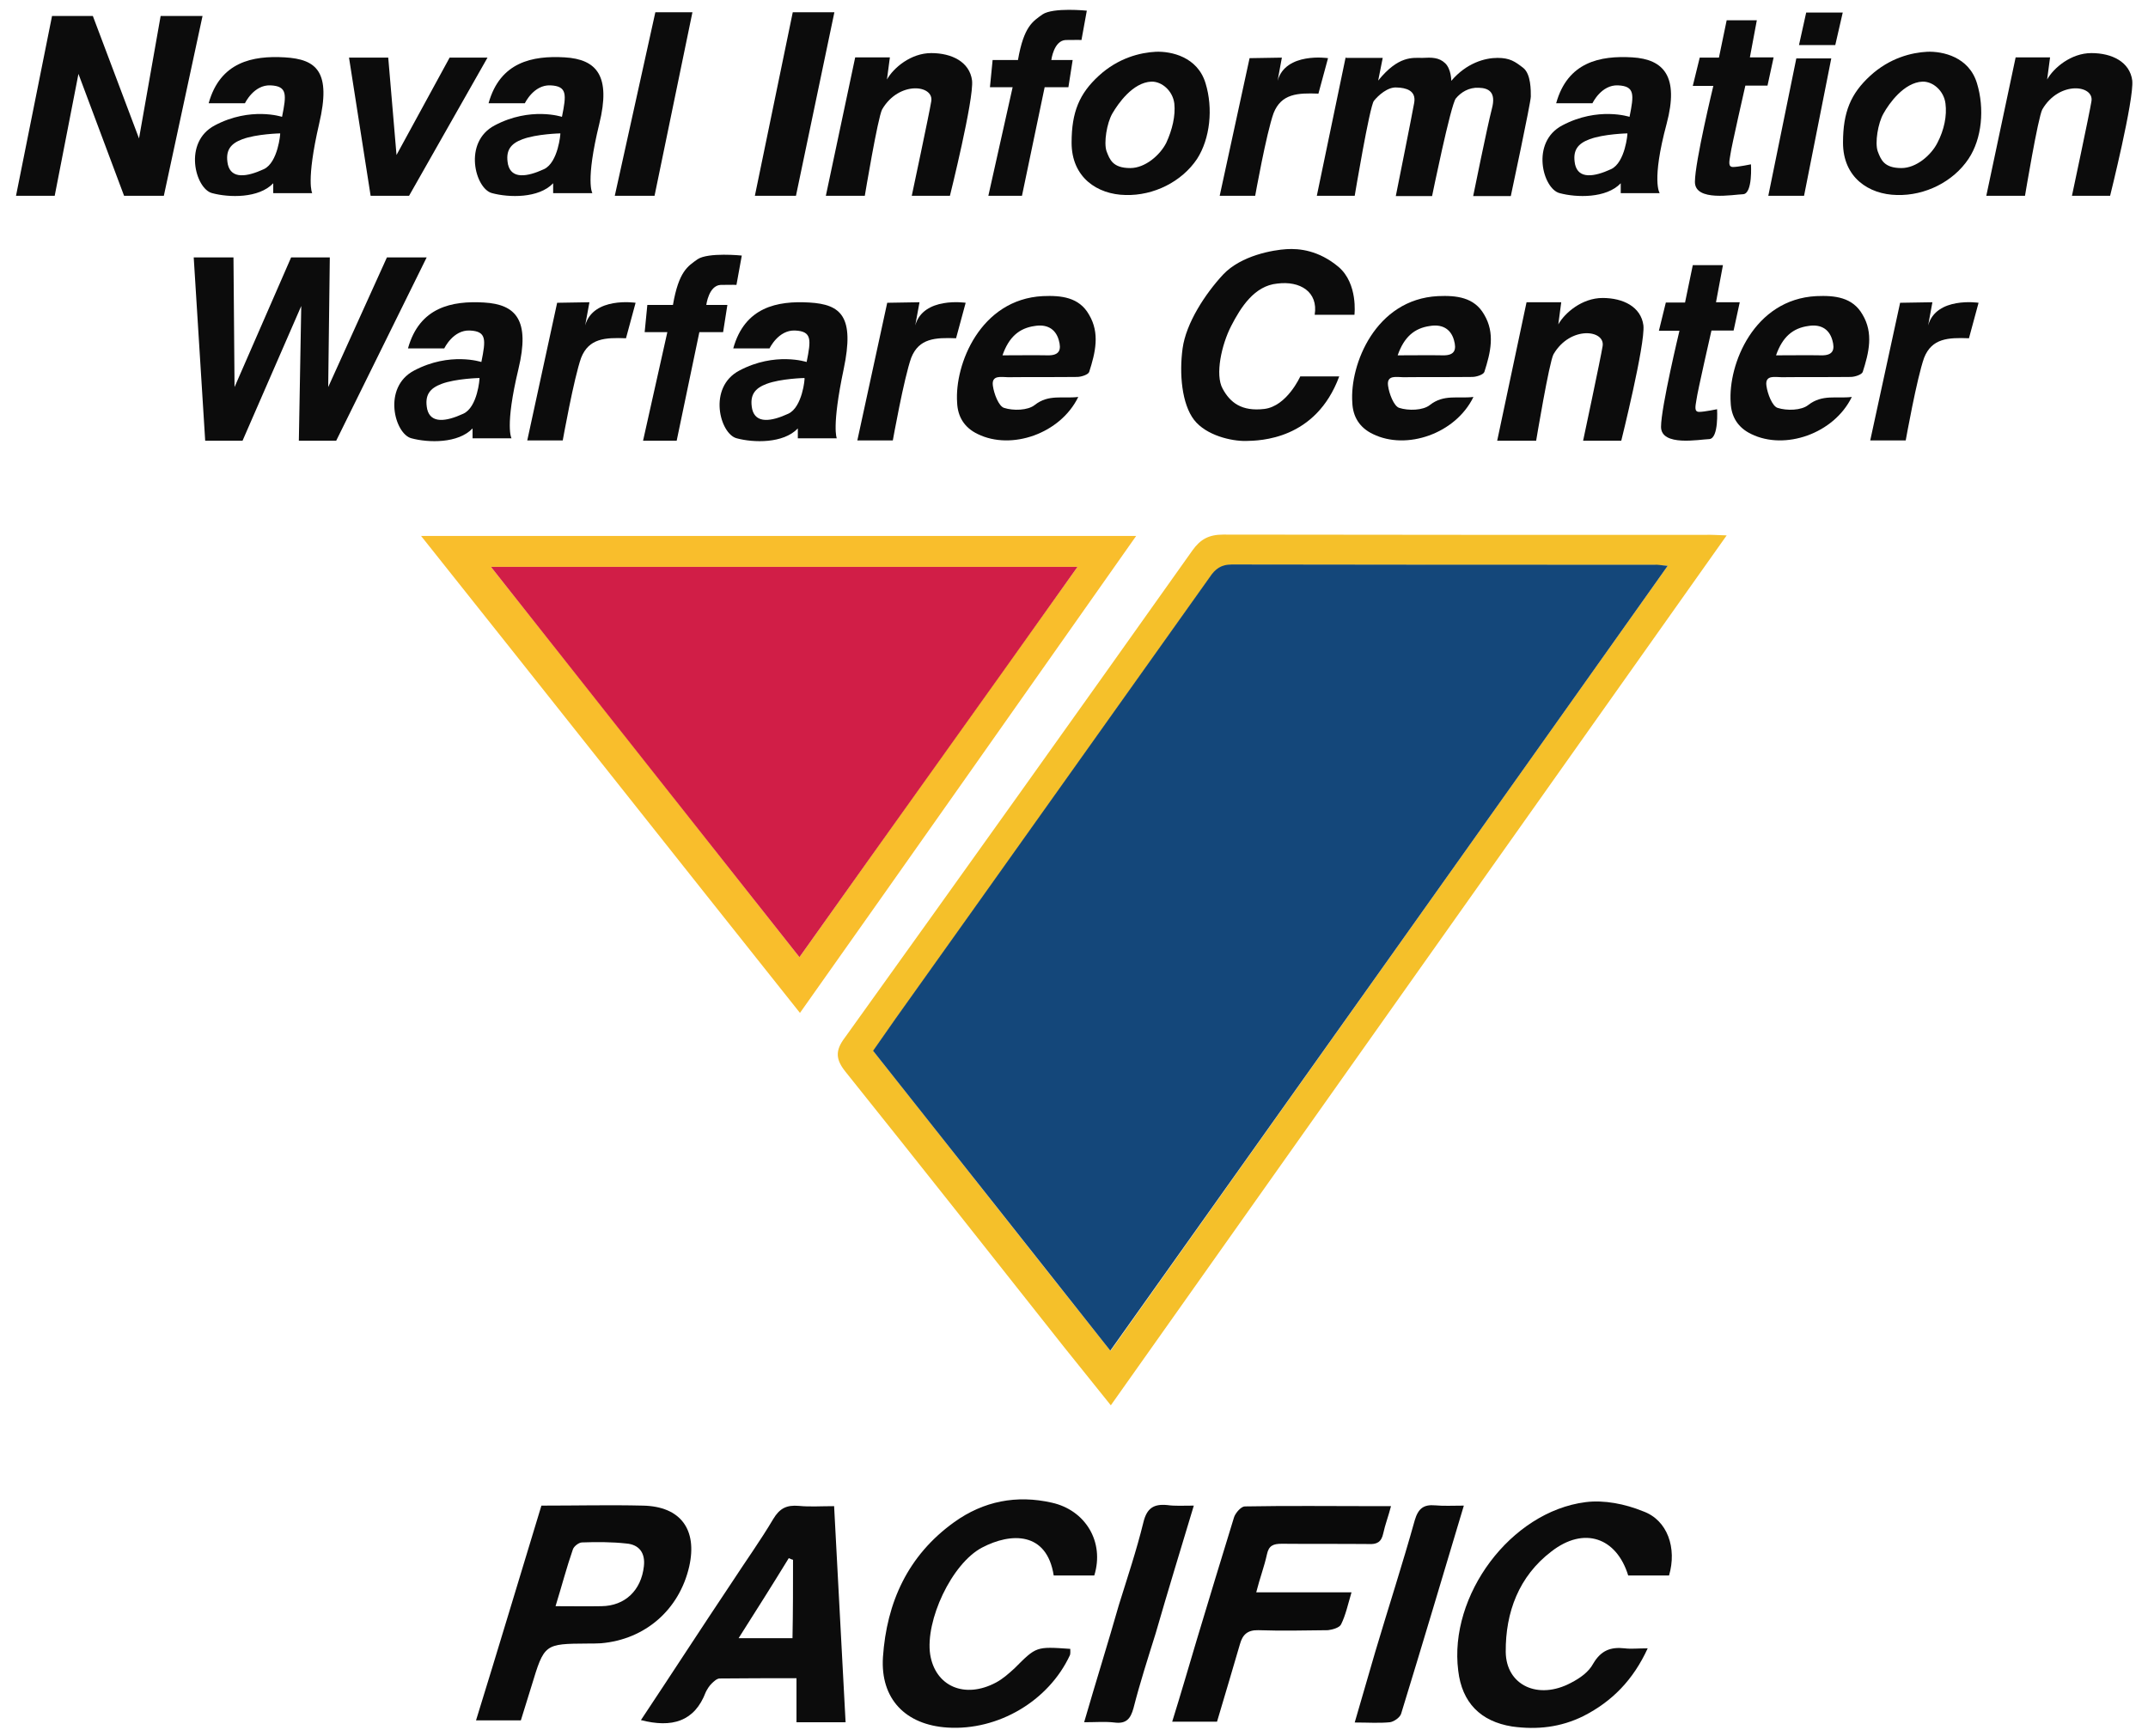 <?xml version="1.0" encoding="utf-8"?>
<!-- Generator: Adobe Illustrator 22.1.0, SVG Export Plug-In . SVG Version: 6.00 Build 0)  -->
<svg version="1.1" id="Layer_1" xmlns="http://www.w3.org/2000/svg" xmlns:xlink="http://www.w3.org/1999/xlink" x="0px" y="0px"
	 viewBox="0 0 805 650.9" style="enable-background:new 0 0 805 650.9;" xml:space="preserve">
<style type="text/css">
	.st0{fill:#0C0C0C;}
	.st1{fill:#0B0B0B;}
	.st2{fill:#0A0A0A;}
	.st3{fill:#F5C02A;}
	.st4{fill:#F9BE2C;}
	.st5{fill:#14477A;}
	.st6{fill:#D11E47;}
</style>
<g>
	<g>
		<path class="st0" d="M240.2,644.8c11.5-17.3,22.7-34.6,34-51.5c5.2-8,10.8-15.8,15.6-23.9c2.4-4,5-5.3,9.6-4.9
			c4,0.4,8.3,0.1,13.2,0.1c1.4,27.2,2.9,53.9,4.3,81c-6.3,0-11.9,0-18.4,0c0-5.3,0-10.5,0-16.5c-10,0-19.5,0-28.8,0.1
			c-1,0-2.2,1.1-3,1.9c-0.9,0.9-1.6,2-2.2,3.2C260.3,645.4,251.8,647.8,240.2,644.8z M297.2,584.7c-0.6-0.1-1-0.4-1.6-0.6
			c-6,9.8-12.2,19.6-18.8,30c7.6,0,14.1,0,20.2,0C297.2,604.1,297.2,594.5,297.2,584.7z"/>
		<path class="st0" d="M625.5,590.6c-5,0-10.2,0-15.3,0c-4.4-14.3-16.6-18.5-28.8-9c-12.2,9.3-17.2,22.8-17.1,37.6
			c0.1,12.6,12.2,18.2,24.5,11.6c3.3-1.7,6.6-4,8.3-7.2c2.9-4.9,6.5-6.3,11.8-5.7c2.4,0.3,4.9,0,8.6,0
			c-5.4,11.8-13.3,19.9-24.1,25.4c-8.5,4.2-17.3,5.2-26.7,3.9c-11.9-1.9-18.8-9-20.2-20.9c-3.6-28.2,19.6-59.6,47.7-63.2
			c7-0.9,14.9,0.7,21.5,3.4C625,569.8,628.5,580.4,625.5,590.6z"/>
		<path class="st0" d="M410.1,590.6c-5,0-10.2,0-15.2,0c-2.6-16.6-16.1-16.1-26.8-10.5c-11.5,6-21.4,27.5-19.5,40.1
			c1.9,11.9,12.9,16.8,24.7,10.5c2.6-1.4,4.7-3.3,6.9-5.3c8.2-8.2,8-8.2,20.9-7.3c0,0.7,0.1,1.6-0.1,2.3c-8,17.3-27,28.4-45.9,27.2
			c-15.8-1-25.2-10.8-24.2-26.4c1.4-20.5,9.3-38.1,26.7-50.6c11-7.9,23.4-10.3,36.6-7.3C406.8,566.1,414,578,410.1,590.6z"/>
		<path class="st1" d="M202.9,564.4c13.2,0,25.8-0.3,38.1,0c14.1,0.3,20.4,9,17.3,22.8c-3.7,16.2-16.5,27.4-33.1,28.8
			c-1.7,0.1-3.3,0.1-4.9,0.1c-16.3,0.1-16.3,0.1-21.1,15.9c-1.3,4.3-2.7,8.7-4,12.9c-5.6,0-10.9,0-16.8,0
			C186.7,618.1,194.7,591.3,202.9,564.4z M208.2,602.1c6.2,0,11.8,0.1,17.2,0c8.9-0.1,14.9-6,15.9-14.9c0.6-5-1.7-8.2-6.6-8.6
			c-5.4-0.6-11.2-0.6-16.6-0.4c-1.1,0-3,1.4-3.4,2.6C212.4,587.4,210.6,594.3,208.2,602.1z"/>
		<path class="st2" d="M456.1,645.4c-5.4,0-10.6,0-16.8,0c3.3-10.6,6.2-20.6,9.3-31c4.6-15.2,9.2-30.5,13.9-45.7c0.6-1.7,2.7-4,4-4
			c16.2-0.3,32.4-0.1,48.6-0.1c1.9,0,3.7,0,6.2,0c-1,3.9-2.2,6.9-2.9,10.2c-0.7,3.3-2.4,4.2-5.6,4c-10.9-0.1-21.5,0-32.4-0.1
			c-3.3,0-4.9,0.7-5.6,4c-1,4.6-2.7,9-4,14.2c12,0,23.4,0,35.7,0c-1.3,4.4-2.2,8.6-3.9,12c-0.6,1.3-3.3,2-4.9,2.2
			c-8.7,0.1-17.5,0.3-26.1,0c-4-0.1-5.9,1.6-6.9,5.2C462,625.7,459.1,635.2,456.1,645.4z"/>
		<path class="st1" d="M548.6,564.4c-8,26.7-15.6,52.3-23.5,78c-0.4,1.4-2.7,3-4.2,3.2c-4,0.4-8.2,0.1-13.2,0.1
			c2.7-9.3,5.2-17.9,7.7-26.5c4.9-16.5,10.2-32.8,14.8-49.3c1.3-4.4,3.3-6,7.7-5.6C541.1,564.6,544.3,564.4,548.6,564.4z"/>
		<path class="st1" d="M447.4,564.4c-5,16.6-9.8,32.3-14.3,47.9c-2.9,9.3-5.9,18.6-8.3,28c-1.1,4-2.7,6-7.2,5.4
			c-3.4-0.4-6.9-0.1-11.3-0.1c4.4-15.2,8.9-29.5,13-43.9c3.2-10.3,6.6-20.4,9.2-31c1.3-5.4,3.9-7,9-6.5
			C440.3,564.6,443.2,564.4,447.4,564.4z"/>
	</g>
	<g>
		<path class="st3" d="M647.1,200.7C569.8,309.8,493.3,418,416.3,526.8C410,519,404.4,512,398.8,505c-27.2-34.4-54.5-69-81.9-103.2
			c-3.7-4.6-4-7.9-0.3-12.8c43.6-60.8,87-121.6,130.3-182.7c3-4.2,6.2-5.9,11.5-5.9c60.2,0.1,120.4,0.1,180.7,0.1
			C641.2,200.4,643.4,200.6,647.1,200.7z M625,212.1c-2.6-0.1-3.9-0.3-5-0.3c-52.8,0-105.5,0-158.3-0.1c-4.2,0-6.2,1.9-8.2,4.7
			c-39.1,55.1-78.3,110.3-117.6,165.3c-2.9,4.2-5.7,8.2-8.6,12.3c29.7,37.4,58.9,74.7,88.9,112.4C485.9,408.1,555.2,310.6,625,212.1
			z"/>
		<path class="st4" d="M299.8,379.7c-47.6-59.8-94.3-118.9-142-178.8c89.8,0,178.2,0,268,0C383.7,260.7,342.1,319.9,299.8,379.7z
			 M403.8,212.5c-73.6,0-146.3,0-219.8,0c38.9,49,76.9,97.2,115.6,146.3C334.4,309.7,368.9,261.2,403.8,212.5z"/>
		<path class="st5" d="M625,212.1c-69.8,98.5-139.1,196-208.9,294.2c-29.8-37.7-59.1-74.8-88.9-112.4c2.9-4.2,5.7-8.2,8.6-12.3
			c39.3-55.1,78.3-110.1,117.6-165.3c2-3,4.2-4.7,8.2-4.7c52.8,0.1,105.5,0.1,158.3,0.1C621.2,211.6,622.4,211.9,625,212.1z"/>
		<path class="st6" d="M403.8,212.5c-34.7,48.9-69.3,97.1-104.2,146.3c-38.7-48.9-76.7-97.1-115.6-146.3
			C257.7,212.5,330.2,212.5,403.8,212.5z"/>
	</g>
	<g>
		<polygon class="st0" points="6,73.4 19.5,6 34.8,6 52.1,51.9 60.2,6 75.9,6 61.4,73.4 46.5,73.4 29.4,27.7 20.5,73.4 		"/>
		<path class="st0" d="M106.7,21.5c-12-0.7-24.2,1.7-28.5,17.2h13.6c0,0,3.3-7,9.6-6.7c6.3,0.3,6,3.4,4.3,11.8
			c0,0-11.8-3.9-25.2,3.2c-12,6.3-7.3,23.8-1,25.4c6.3,1.7,17.5,2,22.9-3.7v3.7H117c0,0-2.4-4.3,2.6-26
			C124.2,26.9,118.7,22.2,106.7,21.5z M98.9,63.4c-6.5,3-12.2,3.7-13.5-1.7c-1.1-5.4,1.1-7.9,5.4-9.5c5.3-2,14.2-2.2,14.2-2.2
			C105.1,50,104.2,60.9,98.9,63.4z"/>
		<polygon class="st0" points="130.8,21.6 145.5,21.6 148.6,58.1 168.5,21.6 182.7,21.6 153.3,73.4 138.9,73.4 		"/>
		<polygon class="st0" points="230.4,73.4 245.3,73.4 259.5,4.6 245.6,4.6 		"/>
		<polygon class="st0" points="297.1,4.6 312.7,4.6 298.3,73.4 282.9,73.4 		"/>
		<path class="st0" d="M320.5,21.5l-11,51.9h14.6c0,0,4.9-29.5,6.5-32.4c6.3-10.8,19.5-9.2,18.4-3c-0.7,4.4-7.3,35.4-7.3,35.4h14.3
			c0,0,9-36.1,8.3-43.2c-0.9-7-7.6-10.3-15.3-10.3s-14.2,5.6-16.6,9.9l1.1-8.3H320.5z"/>
		<path class="st0" d="M370.4,73.4H383l8.5-40.7h8.9l1.6-10.2H394c0,0,0.9-7.3,5.4-7.5c4.6-0.1,5.9,0,5.9,0l2-11
			c0,0-12.6-1.3-16.6,1.4c-3.6,2.6-7,4.4-9.2,17.1H372l-1,10.2h8.5L370.4,73.4z"/>
		<path class="st0" d="M451.8,31.2c-3-9.9-12.8-12-18.6-11.8c-5.9,0.3-14.1,2.3-21.4,9c-7.3,6.7-10.2,13.6-10.2,25.1
			c0,13,9.6,19.4,20.2,19.6c10.6,0.3,21.1-5,26.8-13.5C453.5,52,454.7,40.7,451.8,31.2z M437.1,53.5c-2.3,4.6-7.9,9.5-13.5,9.5
			c-6.6,0-7.7-3.2-8.9-6.3c-1.1-3.2,0.1-10.6,2.2-14.2s7.6-11.6,14.6-11.9c3.9-0.1,8,3.4,8.6,8.2C440.6,43.4,439.3,48.7,437.1,53.5z
			"/>
		<path class="st0" d="M468.3,21.8l-11.2,51.6h13.3c0,0,4.2-23.5,6.9-31c2.9-7.3,9-7.6,16.8-7.3l3.6-13.3c0,0-15.9-2.4-18.9,8.5
			l1.6-8.7L468.3,21.8z"/>
		<path class="st0" d="M504.3,21.5l-10.8,51.9h14.2c0,0,5.6-33.6,7.2-35.6s5.2-5.3,8.6-5c3.4,0.1,7.3,1.1,6.5,5.7s-6.9,35-6.9,35
			h13.6c0,0,7-34.3,8.9-36.6s4.9-4.2,8.6-4c3.7,0.1,6.6,1.6,4.9,7.9c-1.7,6.5-7,32.7-7,32.7h14.1c0,0,7.5-35.1,7.5-37.3
			c0-2.2,0.1-8.5-2.9-10.8c-3-2.3-4.9-3.7-9.6-3.7s-11.6,1.9-17.3,8.6c0,0,0-4.4-2.3-6.6c-2.3-2.2-5-2.2-8.6-2
			c-3.6,0-8.9-0.9-16.5,8.5l1.7-8.5h-13.8V21.5z"/>
		<path class="st0" d="M740.9,31.2c-3-9.9-12.8-12-18.6-11.8c-5.9,0.3-14.1,2.3-21.4,9c-7.3,6.7-10.2,13.6-10.2,25.1
			c0,13,9.6,19.4,20.2,19.6c10.6,0.3,21.1-5,26.8-13.5C742.8,52,743.8,40.7,740.9,31.2z M726.1,53.5c-2.3,4.6-7.9,9.5-13.5,9.5
			c-6.6,0-7.7-3.2-8.9-6.3c-1.1-3.2,0.1-10.6,2.2-14.2c2-3.6,7.6-11.6,14.6-11.9c3.9-0.1,8,3.4,8.6,8.2
			C729.7,43.4,728.6,48.7,726.1,53.5z"/>
		<g>
			<polygon class="st0" points="676.9,4.7 674.2,16.9 687.8,16.9 690.6,4.7 			"/>
			<polygon class="st0" points="673.2,21.9 686.3,21.9 676.1,73.4 662.7,73.4 			"/>
		</g>
		<polygon class="st0" points="72.6,96.5 76.9,165.2 90.9,165.2 112.9,114.7 112,165.2 126,165.2 159.9,96.5 145,96.5 123,145.1 
			123.6,96.5 109.1,96.5 87.9,145.1 87.5,96.5 		"/>
		<path class="st0" d="M404.1,148.8c-6.7,13.8-25.1,20.1-37.7,13.9c-5-2.4-7.5-6.5-7.7-11.8c-1-14.3,8.7-38.7,32.1-39.9
			c6.9-0.3,13.6,0.4,17.3,6.9c4.2,7,2.4,14.3,0.1,21.5c-0.3,1-2.9,1.9-4.6,1.9c-8.6,0.1-17.3,0-25.8,0.1c-2.4,0-6.3-1-5.7,3.2
			c0.4,3,2.2,7.7,4.2,8.3c3.4,1.1,8.9,1,11.5-1.1C393,147.7,398.3,149.5,404.1,148.8z M375.7,133.2c6.5,0,11.8-0.1,16.9,0
			c4.6,0.1,5.2-2.2,4.2-5.7c-1.3-4.6-4.9-6-9-5.3C382,123,378.1,126.3,375.7,133.2z"/>
		<path class="st0" d="M552.2,148.8c-6.7,13.8-25.1,20.1-37.7,13.9c-5-2.4-7.5-6.5-7.7-11.8c-1-14.3,8.7-38.7,32.1-39.9
			c6.9-0.3,13.6,0.4,17.3,6.9c4.2,7,2.4,14.3,0.1,21.5c-0.3,1-2.9,1.9-4.6,1.9c-8.6,0.1-17.3,0-25.8,0.1c-2.4,0-6.3-1-5.7,3.2
			c0.4,3,2.2,7.7,4.2,8.3c3.4,1.1,8.9,1,11.5-1.1C541.1,147.7,546.5,149.5,552.2,148.8z M523.8,133.2c6.5,0,11.8-0.1,16.9,0
			c4.6,0.1,5.2-2.2,4.2-5.7c-1.3-4.6-4.9-6-9-5.3C530.1,123,526.2,126.3,523.8,133.2z"/>
		<path class="st0" d="M694,148.8c-6.7,13.8-25.1,20.1-37.7,13.9c-5-2.4-7.5-6.5-7.7-11.8c-1-14.3,8.7-38.7,32.1-39.9
			c6.9-0.3,13.6,0.4,17.3,6.9c4.2,7,2.4,14.3,0.1,21.5c-0.3,1-2.9,1.9-4.6,1.9c-8.6,0.1-17.3,0-25.8,0.1c-2.4,0-6.3-1-5.7,3.2
			c0.4,3,2.2,7.7,4.2,8.3c3.4,1.1,8.9,1,11.5-1.1C683,147.7,688.3,149.5,694,148.8z M665.6,133.2c6.5,0,11.8-0.1,16.9,0
			c4.6,0.1,5.2-2.2,4.2-5.7c-1.3-4.6-4.9-6-9-5.3C671.9,123,668,126.3,665.6,133.2z"/>
		<path class="st0" d="M492.7,118h14.9c0,0,1.4-11.6-5.9-17.9c-7.5-6.3-14.8-7-19.6-6.7c-4.9,0.3-16.9,2.3-23.7,9.5
			c-6.7,7.2-13.9,18.2-15.2,27.7c-1.3,9.5-0.3,20.8,4.3,26.8c4.6,5.9,14.1,8,19.4,7.9c5.3-0.1,26.2-0.4,35-24.2h-14.6
			c0,0-5,11.2-13.5,12.2s-12.8-2.4-15.6-7.6c-2.9-5.2-0.4-16.5,3.2-23.5c3.6-7,8.7-15.1,17.3-15.9
			C487.2,105.2,494.1,109.4,492.7,118z"/>
		<path class="st0" d="M634.4,99.4h11.3l-2.6,13.9h8.9l-2.3,10.6h-8.3c0,0-5.3,23.2-5.6,25.8c-0.4,2.6-1,4.7,1,4.7
			c1.9,0,6.7-1,6.7-1s0.7,10.9-2.9,11.2c-3.6,0.1-18.1,2.9-18.1-4.6c0-7.3,6.9-36,6.9-36h-7.7l2.6-10.6h7.2L634.4,99.4z"/>
		<path class="st0" d="M211.6,21.5c-12-0.7-24.2,1.7-28.5,17.2h13.6c0,0,3.3-7,9.6-6.7c6.3,0.3,6,3.4,4.3,11.8
			c0,0-11.8-3.9-25.2,3.2c-12,6.3-7.3,23.8-1,25.4c6.3,1.7,17.5,2,22.9-3.7v3.7H222c0,0-2.7-4.3,2.6-26
			C229,28.5,223.7,22.2,211.6,21.5z M203.9,63.4c-6.5,3-12.2,3.7-13.5-1.7c-1.1-5.4,1.1-7.9,5.4-9.5c5.3-2,14.2-2.2,14.2-2.2
			C210.1,50,209.2,60.9,203.9,63.4z"/>
		<path class="st0" d="M611.7,21.5c-12-0.7-24.2,1.7-28.5,17.2h13.6c0,0,3.3-7,9.6-6.7c6.3,0.3,6,3.4,4.3,11.8
			c0,0-11.8-3.9-25.2,3.2c-12,6.3-7.3,23.8-1,25.4c6.3,1.7,17.5,2,22.9-3.7v3.7H622c0,0-3.2-4.4,2.6-26
			C629.3,28.7,623.6,22.2,611.7,21.5z M603.8,63.4c-6.5,3-12.2,3.7-13.5-1.7c-1.1-5.4,1.1-7.9,5.4-9.5c5.3-2,14.2-2.2,14.2-2.2
			C610,50,609.1,60.9,603.8,63.4z"/>
		<path class="st0" d="M303.3,113.4c-12-0.7-24.2,1.7-28.5,17.2h13.6c0,0,3.3-7,9.6-6.7c6.3,0.3,6,3.4,4.3,11.8
			c0,0-11.8-3.9-25.2,3.2c-12,6.3-7.3,23.8-1,25.4c6.3,1.7,17.5,2,22.9-3.7v3.7h14.6c0,0-2-4.2,2.6-26
			C320.3,118.7,315.3,114.1,303.3,113.4z M295.4,155.1c-6.5,3-12.2,3.7-13.5-1.7c-1.1-5.4,1.1-7.9,5.4-9.5c5.3-2,14.2-2.2,14.2-2.2
			C301.7,141.8,300.7,152.7,295.4,155.1z"/>
		<path class="st0" d="M181.4,113.4c-12-0.7-24.2,1.7-28.5,17.2h13.6c0,0,3.3-7,9.6-6.7c6.3,0.3,6,3.4,4.3,11.8
			c0,0-11.8-3.9-25.2,3.2c-12,6.3-7.3,23.8-1,25.4c6.3,1.7,17.5,2,22.9-3.7v3.7h14.6c0,0-2.6-4.3,2.6-26
			C198.7,120,193.4,114.1,181.4,113.4z M173.6,155.1c-6.5,3-12.2,3.7-13.5-1.7c-1.1-5.4,1.1-7.9,5.4-9.5c5.3-2,14.2-2.2,14.2-2.2
			C179.8,141.8,179,152.7,173.6,155.1z"/>
		<path class="st0" d="M755.4,21.5l-11,51.9h14.5c0,0,4.9-29.5,6.5-32.4c6.3-10.8,19.5-9.2,18.4-3c-0.7,4.4-7.3,35.4-7.3,35.4h14.3
			c0,0,9-36.1,8.3-43.2c-0.9-7-7.6-10.3-15.3-10.3c-7.7,0-14.2,5.6-16.6,9.9l1.1-8.3H755.4z"/>
		<path class="st0" d="M572.1,113.3l-11,51.9h14.6c0,0,4.9-29.5,6.5-32.4c6.3-10.8,19.5-9.2,18.4-3c-0.7,4.4-7.3,35.4-7.3,35.4h14.3
			c0,0,9-36.1,8.3-43.2c-0.9-7-7.6-10.3-15.3-10.3s-14.2,5.6-16.6,9.9l1.1-8.3L572.1,113.3z"/>
		<path class="st0" d="M712.1,113.5l-11.2,51.6h13.3c0,0,4.2-23.5,6.9-31c2.9-7.3,9-7.6,16.8-7.3l3.6-13.3c0,0-15.9-2.4-18.9,8.5
			l1.6-8.7L712.1,113.5z"/>
		<path class="st0" d="M208.8,113.5l-11.2,51.6h13.3c0,0,4.2-23.5,6.9-31c2.9-7.3,9-7.6,16.8-7.3l3.6-13.3c0,0-15.9-2.4-18.9,8.5
			l1.6-8.7L208.8,113.5z"/>
		<path class="st0" d="M332.5,113.5l-11.2,51.6h13.3c0,0,4.2-23.5,6.9-31c2.9-7.3,9-7.6,16.8-7.3l3.6-13.3c0,0-15.9-2.4-18.9,8.5
			l1.6-8.7L332.5,113.5z"/>
		<path class="st0" d="M241,165.2h12.6l8.5-40.7h8.9l1.6-10.2h-7.9c0,0,0.9-7.3,5.4-7.5c4.6-0.1,5.9,0,5.9,0l2-11
			c0,0-12.6-1.3-16.6,1.4c-3.6,2.6-7,4.4-9.2,17.1h-9.6l-1,10.2h8.5L241,165.2z"/>
		<path class="st0" d="M647.1,7.6h11.3l-2.6,13.9h8.9l-2.3,10.6h-8.3c0,0-5.3,23.2-5.6,25.8c-0.4,2.6-1,4.7,1,4.7c1.9,0,6.7-1,6.7-1
			s0.7,10.9-2.9,11.2c-3.6,0.1-18.1,2.9-18.1-4.6s6.9-36,6.9-36h-7.7l2.6-10.6h7.2L647.1,7.6z"/>
	</g>
</g>
</svg>
